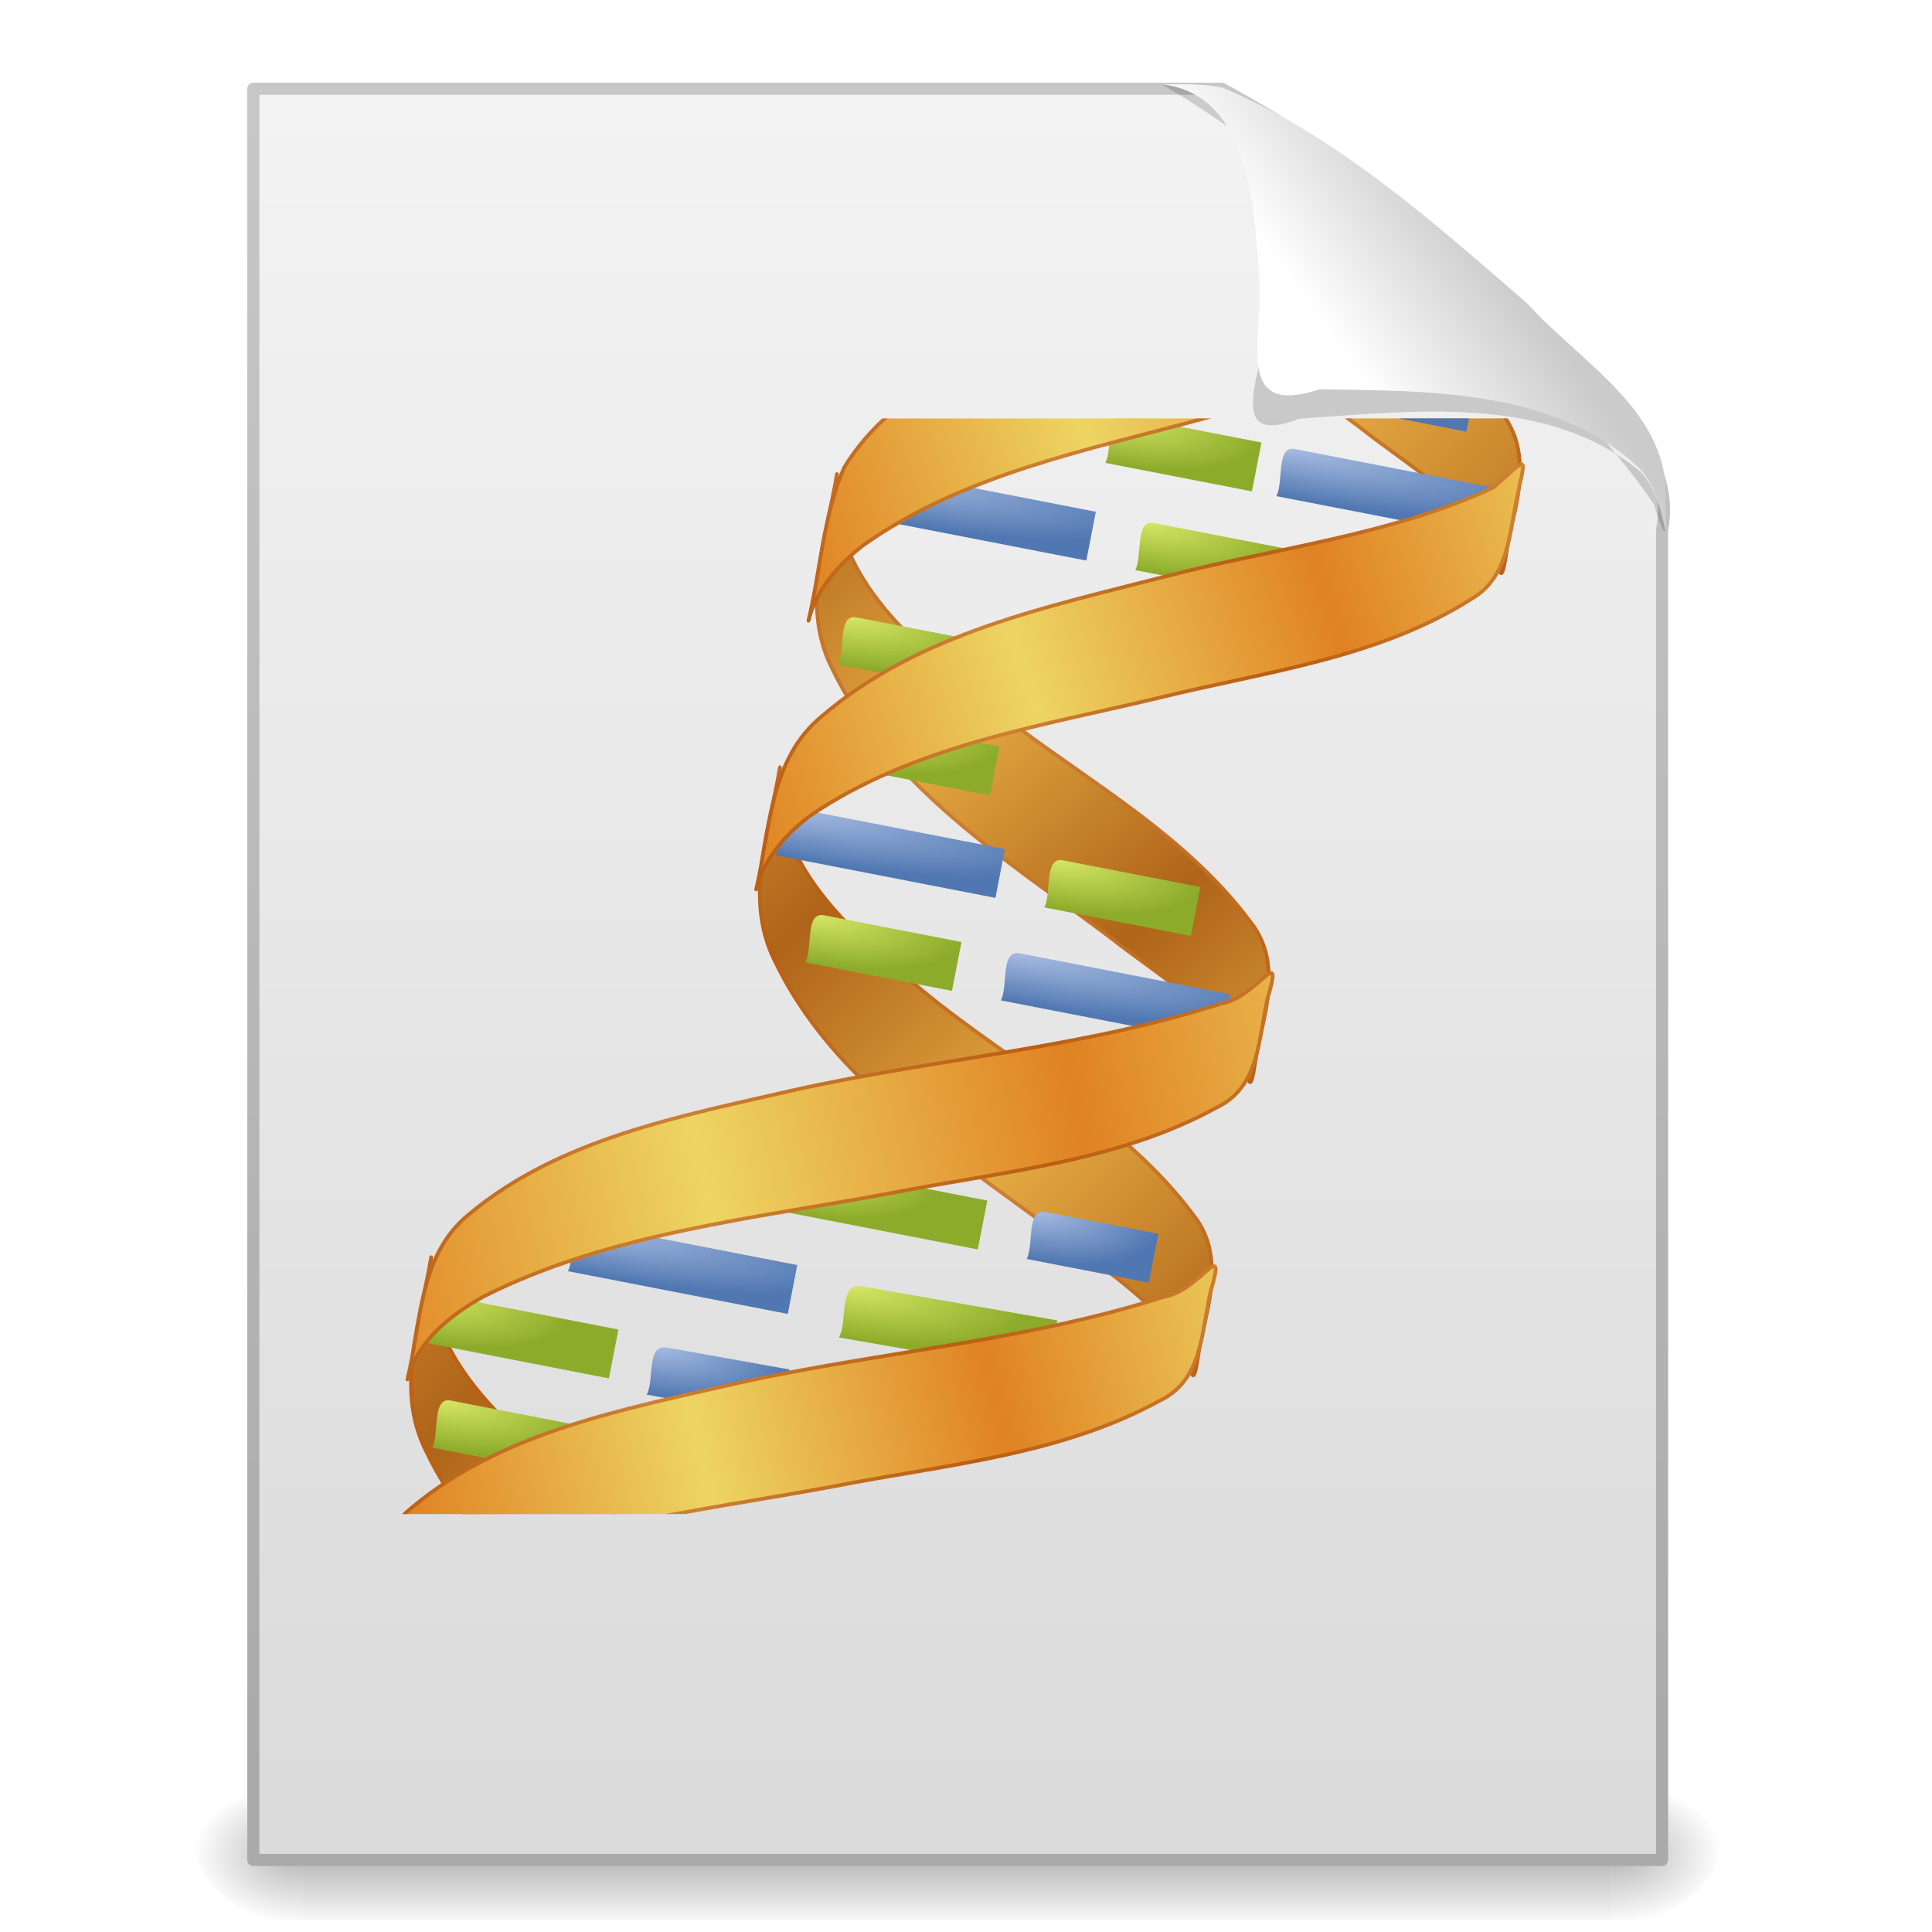 <?xml version="1.0" encoding="UTF-8" standalone="no"?><!DOCTYPE svg PUBLIC "-//W3C//DTD SVG 1.1//EN" "http://www.w3.org/Graphics/SVG/1.1/DTD/svg11.dtd"><svg xmlns="http://www.w3.org/2000/svg" xmlns:xlink="http://www.w3.org/1999/xlink" height="64" version="1.1" viewBox="0 0 48 48" width="64"><defs><linearGradient id="at"><stop offset="0"/><stop offset="1" stop-opacity="0"/></linearGradient><filter color-interpolation-filters="sRGB" height="1.329" id="bn" width="1.297" x="-0.148" y="-0.164"><feGaussianBlur stdDeviation="0.774"/></filter><linearGradient gradientTransform="matrix(.998 0 0 1.041 .172 .333)" gradientUnits="userSpaceOnUse" id="bp" x1="32.892" x2="36.358" y1="8.059" y2="5.457"><stop offset="0" stop-color="#fefefe"/><stop offset="1" stop-color="#cbcbcb"/></linearGradient><linearGradient gradientTransform="matrix(1 0 0 .956 -.206 -.207)" gradientUnits="userSpaceOnUse" id="br" x1="25.132" x2="25.132" y1="0.985" y2="47.013"><stop offset="0" stop-color="#f4f4f4"/><stop offset="1" stop-color="#dbdbdb"/></linearGradient><linearGradient gradientTransform="matrix(.807 0 0 .895 59.204 -1.273)" gradientUnits="userSpaceOnUse" id="bs" x1="-51.786" x2="-51.786" y1="50.786" y2="2.906"><stop offset="0" stop-color="#aaa"/><stop offset="1" stop-color="#c8c8c8"/></linearGradient><radialGradient cx="605.71" cy="486.65" gradientTransform="matrix(.023 0 0 .015 26.369 38.479)" gradientUnits="userSpaceOnUse" id="bu" r="117.14" xlink:href="#at"/><radialGradient cx="605.71" cy="486.65" gradientTransform="matrix(-.023 0 0 .015 21.631 38.479)" gradientUnits="userSpaceOnUse" id="bv" r="117.14" xlink:href="#at"/><linearGradient gradientTransform="matrix(.067 0 0 .015 -.333 38.479)" gradientUnits="userSpaceOnUse" id="bt" x1="302.86" x2="302.86" y1="366.65" y2="609.51"><stop offset="0" stop-opacity="0"/><stop offset="0.5"/><stop offset="1" stop-opacity="0"/></linearGradient><clipPath id="bw"><rect fill="#42770c" height="44" opacity="0.4" transform="matrix(-.982 .191 -.191 -.982 0 0)" width="46" x="-90.44" y="-55.565"/></clipPath><linearGradient gradientTransform="matrix(1,0,0,-1,46,33)" gradientUnits="userSpaceOnUse" id="ci" spreadMethod="reflect" x1="31" x2="43" xlink:href="#ar" y1="41" y2="34"/><linearGradient id="ar"><stop offset="0" stop-color="#e6ab43"/><stop offset="1" stop-color="#af6419"/></linearGradient><linearGradient gradientTransform="matrix(1,0,0,-1,46,33)" gradientUnits="userSpaceOnUse" id="cj" spreadMethod="reflect" x1="26" x2="42" xlink:href="#aq" y1="42" y2="32"/><linearGradient id="aq"><stop offset="0" stop-color="#cd8033"/><stop offset="1" stop-color="#bb5e12"/></linearGradient><linearGradient gradientTransform="matrix(1,0,0,-1,30,89)" gradientUnits="userSpaceOnUse" id="cg" spreadMethod="reflect" x1="31" x2="43" xlink:href="#ar" y1="41" y2="34"/><linearGradient gradientTransform="matrix(1,0,0,-1,30,89)" gradientUnits="userSpaceOnUse" id="ch" spreadMethod="reflect" x1="31" x2="42" xlink:href="#aq" y1="38" y2="32"/><linearGradient gradientTransform="matrix(1,0,0,-1,36,67)" gradientUnits="userSpaceOnUse" id="au" spreadMethod="reflect" x1="39" x2="48" xlink:href="#ar" y1="37" y2="30"/><linearGradient gradientTransform="matrix(1,0,0,-1,36,67)" gradientUnits="userSpaceOnUse" id="bx" spreadMethod="reflect" x1="37" x2="54" xlink:href="#aq" y1="36" y2="25"/><radialGradient cx="29" cy="-14" gradientTransform="matrix(-4.7407e-8 .667 -2 -1.4222e-7 42 5.667)" gradientUnits="userSpaceOnUse" id="ax" r="3" xlink:href="#ao"/><linearGradient id="ao"><stop offset="0" stop-color="#d7e866"/><stop offset="1" stop-color="#8cab2a"/></linearGradient><radialGradient cx="29" cy="-14" gradientTransform="matrix(-.015 .727 -2.412 .046 41.446 -13.797)" gradientUnits="userSpaceOnUse" id="be" r="3" xlink:href="#ao"/><linearGradient gradientTransform="matrix(1,0,0,-1,36,55)" gradientUnits="userSpaceOnUse" id="cc" spreadMethod="reflect" x1="33" x2="43" xlink:href="#ar" y1="41" y2="34"/><linearGradient gradientTransform="matrix(1,0,0,-1,36,55)" gradientUnits="userSpaceOnUse" id="cd" spreadMethod="reflect" x1="31" x2="42" xlink:href="#aq" y1="39" y2="32"/><radialGradient cx="29" cy="-14" gradientTransform="matrix(-4.7407e-8 .667 -2 -1.4222e-7 51 1.667)" gradientUnits="userSpaceOnUse" id="az" r="3" xlink:href="#ao"/><radialGradient cx="39.5" cy="-19" gradientTransform="matrix(-3.8898e-8 .364 -2 -2.5758e-7 33 6.636)" gradientUnits="userSpaceOnUse" id="ba" r="5.5" xlink:href="#ap"/><linearGradient id="ap"><stop offset="0" stop-color="#a7bce2"/><stop offset="1" stop-color="#5077b1"/></linearGradient><radialGradient cx="39.5" cy="-19" gradientTransform="matrix(-3.8898e-8 .364 -2 -2.5758e-7 48 -7.364)" gradientUnits="userSpaceOnUse" id="bf" r="5.5" xlink:href="#ap"/><radialGradient cx="29" cy="-14" gradientTransform="matrix(-4.7407e-8 .667 -2 -1.4222e-7 50 -8.333)" gradientUnits="userSpaceOnUse" id="bk" r="3" xlink:href="#ao"/><radialGradient cx="29" cy="-14" gradientTransform="matrix(-4.7407e-8 .667 -2 -1.4222e-7 63.56 -16.247)" gradientUnits="userSpaceOnUse" id="bm" r="3" xlink:href="#ao"/><linearGradient gradientTransform="translate(36,-27)" gradientUnits="userSpaceOnUse" id="by" spreadMethod="reflect" x1="45" x2="31" xlink:href="#as" y1="36" y2="42"/><linearGradient id="as"><stop offset="0" stop-color="#edd563"/><stop offset="1" stop-color="#e08223"/></linearGradient><linearGradient gradientTransform="translate(36,-27)" gradientUnits="userSpaceOnUse" id="bz" spreadMethod="reflect" x1="45" x2="31" xlink:href="#aq" y1="33" y2="38"/><radialGradient cx="39.5" cy="-19" gradientTransform="matrix(-3.8898e-8 .364 -2 -2.5758e-7 43 10.636)" gradientUnits="userSpaceOnUse" id="ay" r="5.5" xlink:href="#ap"/><radialGradient cx="29" cy="-14" gradientTransform="matrix(-4.7407e-8 .667 -2 -1.4222e-7 41 19.667)" gradientUnits="userSpaceOnUse" id="bb" r="3" xlink:href="#ao"/><radialGradient cx="29" cy="-14" gradientTransform="matrix(-4.7407e-8 .667 -2 -1.4222e-7 43 23.667)" gradientUnits="userSpaceOnUse" id="bg" r="3" xlink:href="#ao"/><radialGradient cx="29" cy="-14" gradientTransform="matrix(-4.7407e-8 .667 -2 -1.4222e-7 52 13.667)" gradientUnits="userSpaceOnUse" id="bi" r="3" xlink:href="#ao"/><radialGradient cx="29" cy="-14" gradientTransform="matrix(-4.7407e-8 .667 -2 -1.4222e-7 51 9.667)" gradientUnits="userSpaceOnUse" id="bj" r="3" xlink:href="#ao"/><radialGradient cx="39.5" cy="-19" gradientTransform="matrix(-3.8898e-8 .364 -2 -2.5758e-7 26 28.636)" gradientUnits="userSpaceOnUse" id="bh" r="5.5" xlink:href="#ap"/><linearGradient gradientTransform="translate(30,-5)" gradientUnits="userSpaceOnUse" id="av" spreadMethod="reflect" x1="42" x2="31" xlink:href="#as" y1="36" y2="42"/><linearGradient gradientTransform="translate(30,-5)" gradientUnits="userSpaceOnUse" id="aw" spreadMethod="reflect" x1="41" x2="31" xlink:href="#aq" y1="31" y2="36"/><radialGradient cx="39.5" cy="-19" gradientTransform="matrix(-3.8898e-8 .364 -2 -2.5758e-7 42 24.636)" gradientUnits="userSpaceOnUse" id="bc" r="5.5" xlink:href="#ap"/><radialGradient cx="39.5" cy="-19" gradientTransform="matrix(-3.8898e-8 .364 -2 -2.5758e-7 28 32.636)" gradientUnits="userSpaceOnUse" id="bd" r="5.5" xlink:href="#ap"/><linearGradient gradientTransform="translate(30,7)" gradientUnits="userSpaceOnUse" id="ca" spreadMethod="reflect" x1="42" x2="31" xlink:href="#as" y1="35" y2="41"/><linearGradient gradientTransform="translate(30,7)" gradientUnits="userSpaceOnUse" id="cb" spreadMethod="reflect" x1="42" x2="30" xlink:href="#aq" y1="32" y2="39"/><radialGradient cx="39.5" cy="-20" gradientTransform="matrix(-.006 .365 -.983 .014 62.478 -11.377)" gradientUnits="userSpaceOnUse" id="bo" r="5.5" xlink:href="#ap"/><radialGradient cx="29" cy="-14" gradientTransform="matrix(-4.7407e-8 .667 -2 -1.4222e-7 62 -20.333)" gradientUnits="userSpaceOnUse" id="bq" r="3" xlink:href="#ao"/><linearGradient gradientTransform="translate(36,-39)" gradientUnits="userSpaceOnUse" id="ce" spreadMethod="reflect" x1="43" x2="32" xlink:href="#as" y1="37" y2="42"/><linearGradient gradientTransform="translate(36,-39)" gradientUnits="userSpaceOnUse" id="cf" spreadMethod="reflect" x1="43" x2="32" xlink:href="#aq" y1="34" y2="39"/><radialGradient cx="39.5" cy="-20" gradientTransform="matrix(0 .364 -.909 -2.3662e-8 49.818 -3.364)" gradientUnits="userSpaceOnUse" id="bl" r="5.5" xlink:href="#ap"/></defs><g transform="translate(-.214 .269)"><path d="m7.746 43.869h32.508v3.57h-32.508v-3.57z" fill="url(#bt)" opacity="0.3"/><path d="m7.746 43.869v3.57c-2.091 0.341-4.252-2.622-1.35-3.354 0.434-0.146 0.892-0.215 1.35-0.215z" fill="url(#bv)" opacity="0.3"/><path d="m40.254 43.869v3.57c2.091 0.341 4.252-2.622 1.35-3.354-0.434-0.146-0.892-0.215-1.35-0.215z" fill="url(#bu)" opacity="0.3"/></g><path d="m6.294 2.205h24.061c3.492 1.892 6.603 4.496 9.317 7.388 0.909 1.01 1.901 2.128 1.622 3.57v33.047h-35v-44.005z" fill="url(#br)" stroke="url(#bs)" stroke-linejoin="round" stroke-width="0.3"/><g clip-path="url(#bw)" fill-rule="evenodd" transform="matrix(-.607 -.118 .118 -.607 65.721 44.765)"><path d="m91.5 4.5c-0.075-2.588 0.433-5.418-1.258-7.645-3.173-4.302-8.364-6.248-13.011-8.503-2.222-1.153-4.815-1.999-6.419-4.024-0.537-1.8-0.233 0.668-0.314 1.336-0.079 1.544-0.031 3.249 1.259 4.342 3.508 3.199 8.214 4.509 12.326 6.733 3.116 1.686 7.076 3.8 7.417 7.761z" fill="url(#ci)" stroke="url(#cj)" stroke-linecap="round" stroke-linejoin="round" stroke-width="0.15"/><path d="m75.5 60.5c-0.075-2.588 0.433-5.418-1.258-7.645-3.173-4.302-8.364-6.248-13.011-8.503-2.222-1.153-4.815-1.999-6.419-4.024-0.537-1.8-0.233 0.668-0.314 1.336-0.079 1.544-0.031 3.249 1.259 4.342 3.508 3.199 8.214 4.509 12.326 6.733 3.116 1.686 7.076 3.8 7.417 7.761z" fill="url(#cg)" stroke="url(#ch)" stroke-linecap="round" stroke-linejoin="round" stroke-width="0.15"/><path d="m81.5 38.5c-0.075-2.588 0.433-5.418-1.258-7.645-3.173-4.302-8.364-6.248-13.011-8.503-2.222-1.153-4.815-1.999-6.419-4.024-0.537-1.8-0.233 0.668-0.314 1.336-0.079 1.544-0.031 3.249 1.259 4.342 3.508 3.199 8.214 4.509 12.326 6.733 3.116 1.686 7.076 3.8 7.417 7.761z" fill="url(#au)" stroke="url(#bx)" stroke-linecap="round" stroke-linejoin="round" stroke-width="0.15"/><path d="m64 23h6c-0.19 0.604 0.419 2.007-0.382 2h-5.618v-2z" fill="url(#ax)"/><path d="m66.364 4.628c2.813-0.054 5.627-0.108 8.44-0.163-0.243 0.664 0.459 2.18-0.507 2.191-2.66 0.051-5.32 0.103-7.98 0.154 0.015-0.727 0.031-1.455 0.046-2.182z" fill="url(#be)" stroke-width="1.147"/><path d="m81.5 26.5c-0.075-2.588 0.433-5.418-1.258-7.645-3.173-4.302-8.364-6.248-13.011-8.503-2.222-1.153-4.815-1.999-6.419-4.024-0.537-1.8-0.233 0.668-0.314 1.336-0.079 1.544-0.031 3.249 1.259 4.342 3.508 3.199 8.214 4.509 12.326 6.733 3.116 1.686 7.076 3.8 7.417 7.761z" fill="url(#cc)" stroke="url(#cd)" stroke-linecap="round" stroke-linejoin="round" stroke-width="0.15"/><path d="m73 19h6c-0.19 0.604 0.419 2.007-0.382 2h-5.618v-2z" fill="url(#az)"/><path d="m62 19h9c-0.19 0.604 0.419 2.007-0.382 2h-8.618v-2z" fill="url(#ba)"/><path d="m77 5h9c-0.19 0.604 0.419 2.007-0.382 2h-8.618v-2z" fill="url(#bf)"/><path d="m70 9h8c-0.19 0.604 0.419 2.007-0.382 2h-7.618v-2z" fill="url(#bk)"/><path d="m83.56 1.086h8c-0.19 0.604 0.419 2.007-0.382 2h-7.618v-2z" fill="url(#bm)"/><path d="m91.5-0.5c-0.119 2.355 0.505 4.973-1.144 6.962-3.002 3.708-7.625 5.519-11.865 7.406-5.354 2.333-11.065 3.868-16.196 6.692-1.371 0.491-2.035 2.971-1.797 0.54 0.05-1.613-0.366-3.52 1.145-4.652 3.514-2.936 8.043-4.201 12.219-5.894 5.22-2.064 10.772-3.724 15.271-7.201 1.161-0.978 2.273-2.265 2.367-3.852z" fill="url(#by)" stroke="url(#bz)" stroke-linecap="round" stroke-linejoin="round" stroke-width="0.15"/><path d="m72 23h9c-0.19 0.604 0.419 2.007-0.382 2h-8.618v-2z" fill="url(#ay)"/><path d="m63 37h6c-0.19 0.604 0.419 2.007-0.382 2h-5.618v-2z" fill="url(#bb)"/><path d="m65 41h6c-0.19 0.604 0.419 2.007-0.382 2h-5.618v-2z" fill="url(#bg)"/><path d="m74 31h6c-0.19 0.604 0.419 2.007-0.382 2h-5.618v-2z" fill="url(#bi)"/><path d="m73 27h6c-0.19 0.604 0.419 2.007-0.382 2h-5.618v-2z" fill="url(#bj)"/><path d="m55 41h9c-0.19 0.604 0.419 2.007-0.382 2h-8.618v-2z" fill="url(#bh)"/><path d="m81.5 21.5c-0.092 2.497 0.477 5.263-1.281 7.36-3.166 3.994-8.049 6.022-12.53 8.155-4.077 1.944-8.491 3.317-12.177 5.984-1.126 1.434-1.053 1.648-1.013-0.155 0.028-1.518-0.284-3.259 1.012-4.398 3.233-3.061 7.589-4.46 11.559-6.294 4.468-2.039 9.319-3.761 12.849-7.313 0.838-0.921 1.514-2.07 1.581-3.339z" fill="url(#av)" stroke="url(#aw)" stroke-linecap="round" stroke-linejoin="round" stroke-width="0.15"/><path d="m71 37h9c-0.19 0.604 0.419 2.007-0.382 2h-8.618v-2z" fill="url(#bc)"/><path d="m57 45h9c-0.19 0.604 0.419 2.007-0.382 2h-8.618v-2z" fill="url(#bd)"/><path d="m81.5 32.5c-0.088 2.101 0.219 4.243-0.231 6.307-1.433 3.857-5.298 5.95-8.693 7.85-5.25 2.853-11.025 4.634-16.17 7.681-1.381 0.446-2.161 3.333-1.908 0.762 0.051-1.609-0.339-3.454 1.012-4.686 3.311-3.243 7.793-4.831 11.869-6.872 4.375-2.162 9.109-4.055 12.539-7.649 0.832-0.946 1.511-2.108 1.581-3.393z" fill="url(#ca)" stroke="url(#cb)" stroke-linecap="round" stroke-linejoin="round" stroke-width="0.15"/><path d="m76.54 0.815c1.803-0.027 3.606-0.053 5.408-0.08-0.215 0.609 0.421 2.007-0.445 2.012-1.665 0.025-3.33 0.049-4.995 0.074 0.011-0.669 0.021-1.337 0.032-2.006z" fill="url(#bo)" stroke-width="1.042"/><path d="m84-3h6c-0.19 0.604 0.419 2.007-0.382 2h-5.618v-2z" fill="url(#bq)"/><path d="m91.5-12.5c-0.119 2.355 0.505 4.973-1.144 6.962-3.002 3.708-7.625 5.519-11.865 7.406-5.354 2.333-11.065 3.868-16.196 6.692-1.371 0.491-2.035 2.971-1.797 0.54 0.05-1.613-0.366-3.52 1.145-4.652 3.514-2.936 8.043-4.201 12.218-5.894 5.22-2.064 10.772-3.724 15.271-7.201 1.161-0.978 2.273-2.265 2.367-3.852z" fill="url(#ce)" stroke="url(#cf)" stroke-linecap="round" stroke-linejoin="round" stroke-width="0.15"/><path d="m63 9h5c-0.19 0.604 0.419 2.007-0.382 2h-4.618v-2z" fill="url(#bl)"/></g><g fill-rule="evenodd" transform="translate(.234 -.269)"><path d="m28.625 2.36c2.684 0.056 2.837 3.424 2.635 5.421 0.171 1.221-1.349 3.716 0.788 2.89 2.788-0.182 6.077-0.619 8.408 1.264 0.653 0.493 0.926 2.6 0.399 0.859-2.206-3.227-5.507-5.498-8.536-7.893-1.207-0.879-2.4-1.791-3.695-2.54z" filter="url(#bn)" opacity="0.4"/><path d="m28.625 2.36c2.24 0.26 2.311 3.151 2.429 4.896 0.088 1.443-0.643 3.396 1.496 2.685 2.691 0.043 5.823-0.015 7.918 1.94 0.767 0.721 0.675 2.667 0.683 0.656 6e-3 -2.095-2.159-3.305-3.435-4.723-2.334-2.019-4.702-4.15-7.571-5.367-0.497-0.108-1.014-0.076-1.52-0.087z" fill="url(#bp)"/></g></svg>